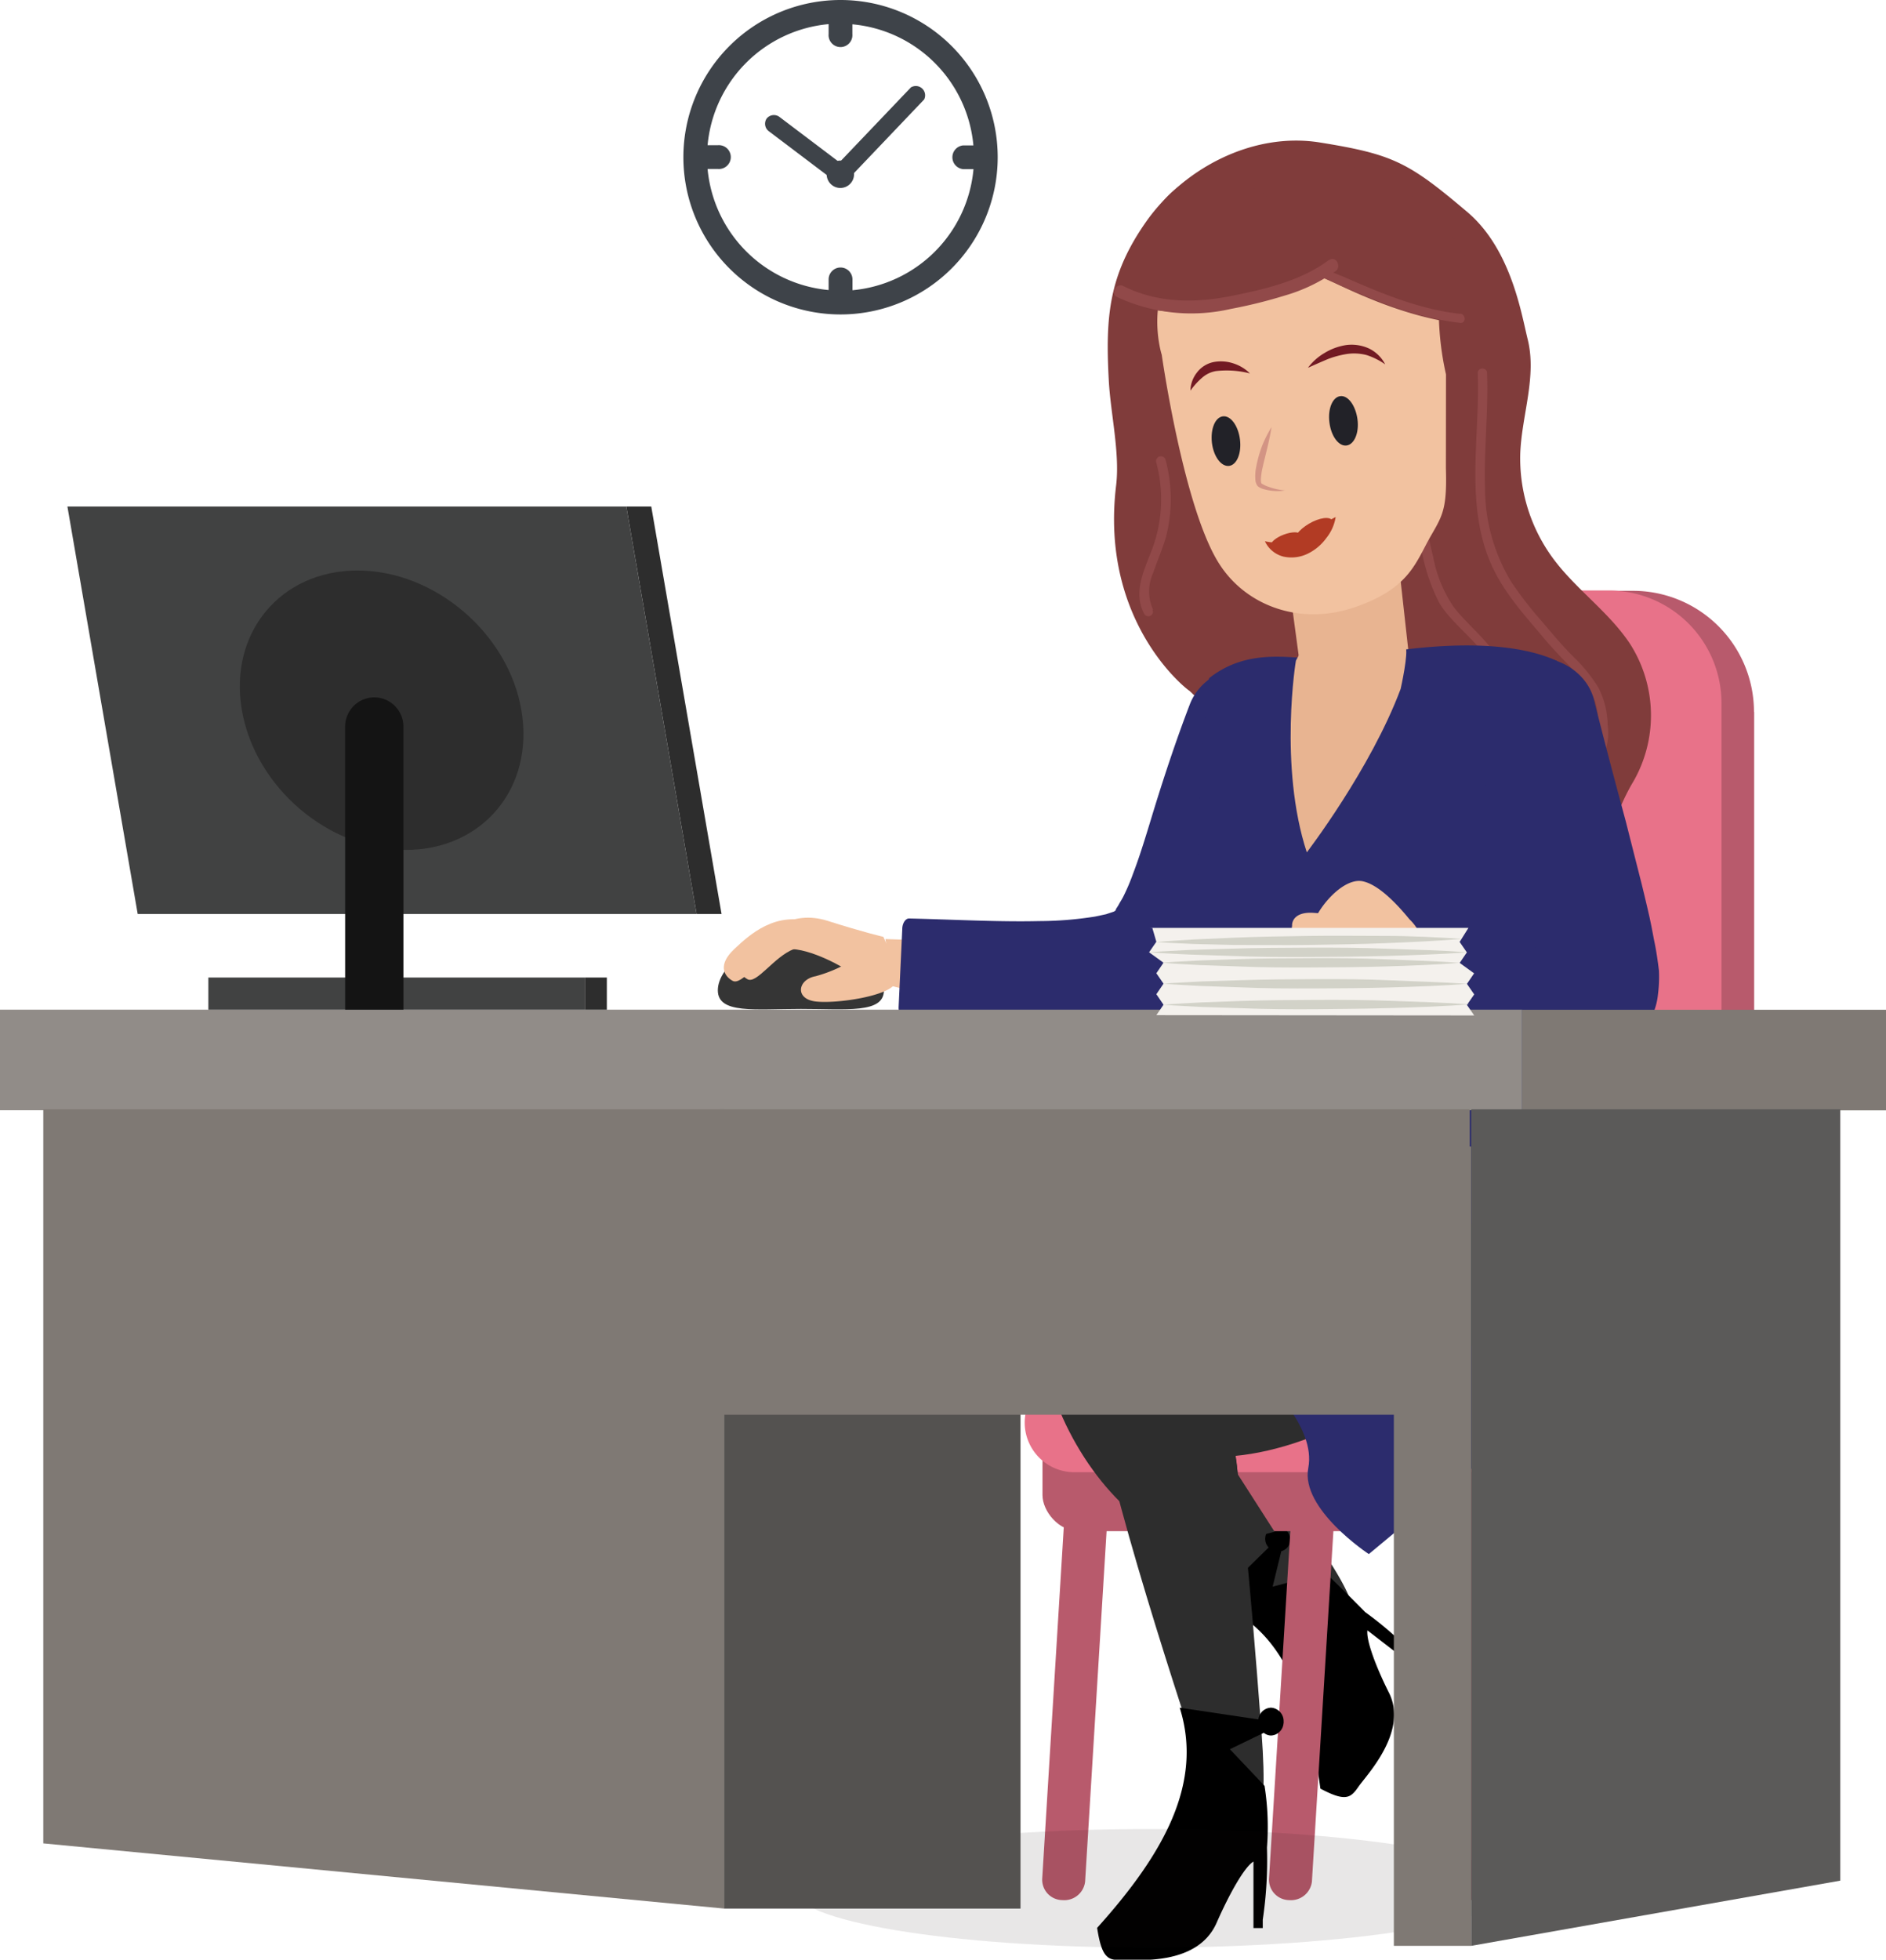 <svg xmlns="http://www.w3.org/2000/svg" viewBox="0 0 202.57 210.4"><defs><style>.cls-1{fill:#2d2d2d;}.cls-2{fill:#b85a6c;}.cls-3{fill:#e87289;}.cls-4{fill:#2c2c6d;}.cls-5{fill:#171211;opacity:0.1;}.cls-6{fill:#545250;}.cls-7{fill:#353535;}.cls-8{fill:#803c3b;}.cls-9{fill:#914949;}.cls-10{fill:#e8b491;}.cls-11{fill:#f2c2a0;}.cls-12{fill:#222228;}.cls-13{fill:#721a23;}.cls-14{fill:#d39484;}.cls-15{fill:#31384f;}.cls-16{fill:#918c88;}.cls-17{fill:#7f7974;}.cls-18{fill:#5b5a59;}.cls-19{fill:#414242;}.cls-20{fill:#141414;}.cls-21{fill:#3e4349;}.cls-22{fill:#f4f1ed;}.cls-23{fill:#d2d2c8;}.cls-24{fill:#b23b24;}</style></defs><g id="Calque_2" data-name="Calque 2"><g id="Calque_1-2" data-name="Calque 1"><path class="cls-1" d="M135.9,173.65s-19.18-12.4-21.24-16.7S127.31,143,127.31,143l2.59,6.87s.88-1.74,13.38,18.52C151.16,181.19,134.46,169.7,135.9,173.65Z"/><path d="M138.16,164.27s0-.08-.09-.11a1.38,1.38,0,0,0-1.91.25,1.34,1.34,0,0,0,.1,1.73l-6,5.89c7.19,2.44,10.16,9.72,11.56,20,2.73,1.45,3.26,1,4.1-.22s5.37-5.89,3.26-10.08c-1.42-2.83-2.45-5.62-2.31-6.69l5.08,3.92.59-.76-.64-.5a36.35,36.35,0,0,0-5.27-4.62c-1.77-1.82-4.29-4.24-4.29-4.24l-5.65,1.51.93-3.81a1.32,1.32,0,0,0,.68-.44,1.36,1.36,0,0,0-.14-1.79v0Z"/><rect class="cls-2" x="111.97" y="149.54" width="76.44" height="14.85" rx="3.88"/><path class="cls-2" d="M136.3,201.73l3.08-50.2a2.25,2.25,0,0,1,2.43-2h0a2.21,2.21,0,0,1,2.18,2.23L140.91,202a2.26,2.26,0,0,1-2.44,2h0A2.19,2.19,0,0,1,136.3,201.73Z"/><path class="cls-2" d="M185,201.73l-3.08-50.2a2.26,2.26,0,0,0-2.44-2h0a2.2,2.2,0,0,0-2.17,2.23L180.4,202a2.25,2.25,0,0,0,2.43,2h0A2.19,2.19,0,0,0,185,201.73Z"/><path class="cls-2" d="M111.94,201.73l3.08-50.2a2.26,2.26,0,0,1,2.44-2h0a2.2,2.2,0,0,1,2.17,2.23L116.55,202a2.25,2.25,0,0,1-2.43,2h0A2.19,2.19,0,0,1,111.94,201.73Z"/><path class="cls-2" d="M160.65,201.73l-3.08-50.2a2.25,2.25,0,0,0-2.43-2h0a2.21,2.21,0,0,0-2.18,2.23L156,202a2.25,2.25,0,0,0,2.44,2h0A2.19,2.19,0,0,0,160.65,201.73Z"/><path class="cls-2" d="M125.41,85.3h81a3.87,3.87,0,0,1,3.87,3.87v37.24a13,13,0,0,1-13,13H125.41a13,13,0,0,1-13-13V98.32a13,13,0,0,1,13-13Z" transform="translate(273.71 -48.98) rotate(90)"/><path class="cls-3" d="M167.38,158.06h-52a5.33,5.33,0,0,1-5.32-5.32h0a5.33,5.33,0,0,1,5.32-5.32h52a5.34,5.34,0,0,1,5.32,5.32h0A5.34,5.34,0,0,1,167.38,158.06Z"/><path class="cls-3" d="M127.75,78.52H200a0,0,0,0,1,0,0v54.13a0,0,0,0,1,0,0H127.75a12.09,12.09,0,0,1-12.09-12.09v-30A12.09,12.09,0,0,1,127.75,78.52Z" transform="translate(263.42 -52.26) rotate(90)"/><path class="cls-1" d="M128.3,187.59s-10.24-30.52-10.37-37.75,14-9.22,14-9.22l-.31,11S132.81,150,135.5,186C137.2,208.79,128.51,181.29,128.3,187.59Z"/><ellipse class="cls-1" cx="122.47" cy="151.15" rx="7.91" ry="15.85" transform="translate(-59.17 81.48) rotate(-30)"/><ellipse class="cls-1" cx="141.21" cy="141.96" rx="21.72" ry="10.99" transform="translate(-52.06 89.63) rotate(-30)"/><path d="M137.87,185a.9.9,0,0,0,0-.16,1.44,1.44,0,0,0-1.37-1.5,1.42,1.42,0,0,0-1.34,1.26l-8.45-1.26c2.5,7.95-1.51,15.47-8.87,23.64.52,3.38,1.24,3.49,2.71,3.44s8.07.72,10.13-4c1.39-3.16,3-6,3.95-6.56V207h1v-.9a43.43,43.43,0,0,0,.45-7.74,28.36,28.36,0,0,0-.26-6.63l-3.72-3.93,3.64-1.76a1.27,1.27,0,0,0,.78.29,1.41,1.41,0,0,0,1.34-1.32l0,0Z"/><path class="cls-4" d="M122.58,138.16l.52.4,12.8,9.72s5.48,4.91,4.62,9.32,6.5,9.25,6.5,9.25l22.5-18.7L133,133.83Z"/><path class="cls-5" d="M162.81,202.74c0,3.51-17.91,6.36-39.37,6.36s-38.33-2.85-38.33-6.36,16.88-6.37,38.33-6.37S162.81,199.22,162.81,202.74Z"/><ellipse class="cls-1" cx="130.27" cy="146.04" rx="12.57" ry="7.91" transform="translate(-64 122.46) rotate(-41.34)"/><rect class="cls-6" x="77.79" y="119.1" width="31.82" height="85.81"/><path class="cls-7" d="M94.94,106.32c0,2.52-4,2-8.92,2s-8.92.57-8.92-2,4-5.8,8.92-5.8S94.94,103.79,94.94,106.32Z"/><path class="cls-8" d="M119.88,52.11c.42-3.47-.61-7.8-.79-11.29-.37-6.84,0-11.3,4-17s11.43-9.69,18.69-8.52c7.9,1.27,9.53,2.14,15.84,7.48,4.7,4,5.79,10.94,6.46,13.63,1,4-.61,8.1-.79,12.18a18.09,18.09,0,0,0,3.79,11.72c2.42,3.12,5.83,5.53,8,8.82a14.25,14.25,0,0,1,.18,15.07,21.7,21.7,0,0,0-2.86,10.07l-22.08-18c-12.08,8.89-19.91.39-22.57-2.11C127.69,74.19,118.08,66.94,119.88,52.11Z"/><path class="cls-9" d="M169.53,83.05a4.44,4.44,0,0,0,2.72-2,6.07,6.07,0,0,0,.42-3.24,9,9,0,0,0-1-4A16.53,16.53,0,0,0,169,70.52c-1.18-1.18-2.24-2.44-3.31-3.71a41.29,41.29,0,0,1-3.36-4.32,19.48,19.48,0,0,1-2.83-10.16c-.13-4.09.38-8.18.22-12.28,0-.64-1-.64-1,0,.26,6.73-1.37,13.87,1.34,20.29,1.34,3.19,3.71,5.72,5.9,8.34,1,1.17,2.05,2.24,3.11,3.34a8.91,8.91,0,0,1,2.29,3.37,10.67,10.67,0,0,1,.33,2.39,7.91,7.91,0,0,1,0,1.82,3.11,3.11,0,0,1-2.39,2.48c-.61.21-.35,1.17.26,1Z"/><path class="cls-9" d="M161.79,74.25c.31-4-3.57-6.33-5.69-9.13a14.29,14.29,0,0,1-2.18-5.39c-.52-2.09-1-4.25-.43-6.38a.5.5,0,0,0-1-.27,12.13,12.13,0,0,0,.2,6,20.31,20.31,0,0,0,1.89,5.63c1.84,3.12,6.49,5.45,6.17,9.53,0,.65,1,.64,1,0Z"/><path class="cls-9" d="M123.85,65.46a4.73,4.73,0,0,1,0-3.93c.45-1.31,1-2.56,1.39-3.9a16.28,16.28,0,0,0-.05-8.26.5.5,0,0,0-1,.27,15.25,15.25,0,0,1-.26,8.8c-.81,2.39-2.4,5-1,7.52a.5.5,0,0,0,.86-.5Z"/><path class="cls-10" d="M138.65,64.16l1.14,8.47s0,2.54,5.79,2.4c5.35-.13,5.74-4.71,5.74-4.71L150,58.4Z"/><path class="cls-11" d="M155.3,50.25c.13,4.3-.33,5.06-1.58,7.22-1.67,2.88-2.24,5.64-8.11,7.69S134,65.1,131.09,60.74c-3.92-5.81-6.31-22.65-6.31-22.65s-5-15.38,17.31-16.92c12.69-.88,12.5,10.23,12.5,10.23a31.47,31.47,0,0,0,.72,8.8Z"/><path class="cls-12" d="M142.79,45.36c.18,1.47,1,2.58,1.84,2.47S146,46.45,145.8,45s-1-2.57-1.84-2.47S142.6,43.9,142.79,45.36Z"/><path class="cls-12" d="M130.17,47.55c.18,1.47,1,2.57,1.84,2.47s1.36-1.38,1.17-2.85-1-2.58-1.84-2.47S130,46.08,130.17,47.55Z"/><path class="cls-13" d="M140.48,39.49a6,6,0,0,1,1.78-1.59,6.29,6.29,0,0,1,2.31-.85,4.5,4.5,0,0,1,2.48.37,3.85,3.85,0,0,1,1.73,1.7,7.42,7.42,0,0,0-2-1A5.34,5.34,0,0,0,144.7,38a10.21,10.21,0,0,0-2.1.56C141.9,38.86,141.2,39.16,140.48,39.49Z"/><path class="cls-13" d="M134.25,40.09a10.1,10.1,0,0,0-3.65-.25,3,3,0,0,0-1.48.71,7.81,7.81,0,0,0-1.26,1.39,3.25,3.25,0,0,1,.69-1.93,3,3,0,0,1,1.86-1.15,4.27,4.27,0,0,1,2.11.17A4.4,4.4,0,0,1,134.25,40.09Z"/><path class="cls-14" d="M136.57,45.86c-.24,1.55-.66,3-1,4.52a7,7,0,0,0-.14,1.08,1.23,1.23,0,0,0,.05.43s0,0,0,0l.1.07c.07.05.16.08.23.13a7.2,7.2,0,0,0,2.2.57,5.32,5.32,0,0,1-2.37-.17,2.52,2.52,0,0,1-.29-.12l-.14-.08a.74.74,0,0,1-.18-.17,1.38,1.38,0,0,1-.2-.69,4.88,4.88,0,0,1,.08-1.22,13.34,13.34,0,0,1,.62-2.27A12.83,12.83,0,0,1,136.57,45.86Z"/><path class="cls-8" d="M129.22,19.83c2.47,4.34,7.19,7.06,11.79,9.39s9.66,4.61,15,5.41c1.26.19,2.92.08,3.32-1.06a2.48,2.48,0,0,0-.11-1.47,21.07,21.07,0,0,0-9.76-12.5c-4.85-2.68-11.19-3.1-16.1-.56"/><path class="cls-9" d="M156.84,33.7c-4.4-.49-8.53-2.22-12.56-4a34,34,0,0,1-9.08-5.19,14.83,14.83,0,0,1-3.57-4.63c-.28-.58-1.14-.07-.86.51a18,18,0,0,0,7.4,7.44,53.14,53.14,0,0,0,5.08,2.5c2,.88,4,1.74,6.06,2.49a33,33,0,0,0,7.53,1.85c.64.07.63-.93,0-1Z"/><path class="cls-8" d="M119.93,32.12c4.16,1.85,8.3,1.43,12.1.78s7.81-1.56,10.9-3.64a1.8,1.8,0,0,0,.87-2.41,3.5,3.5,0,0,0-1.06-1c-4.23-2.88-9.14-7.5-13.31-7s-7.47,6.36-8.08,10.64"/><path class="cls-9" d="M142.71,27.93c-3,2.24-6.89,3.13-10.48,3.85-3.91.78-7.92.76-11.56-1.06-.78-.4-1.47.78-.69,1.17a18.9,18.9,0,0,0,12.2,1.28A52.31,52.31,0,0,0,138,31.73a18.06,18.06,0,0,0,5.45-2.62c.69-.52,0-1.71-.69-1.18Z"/><path class="cls-15" d="M127.23,128.76c1.66,8.18,9.39,19,19.6,19s18.31-9.3,20-17.46C151.87,131.67,133.4,129.17,127.23,128.76Z"/><polygon class="cls-11" points="95.1 100.82 95.87 105.88 100.08 106.95 100.63 101 95.1 100.82"/><path class="cls-11" d="M93.27,100.75s-2.07-.47-6-1.72-6.73,1.28-8.43,2.89-1.16,2.82-.16,3.38,2.86-2.44,5-3.24,6.07,1.31,7.4,2.14,2.16,1.67,4.43,1.49Z"/><path class="cls-11" d="M94.88,100.58s-2.07-.47-6-1.72-6.73,1.28-8.43,2.89-1.16,2.82-.17,3.38,2.87-2.44,5-3.24,6.06,1.31,7.4,2.14,2.16,1.67,4.42,1.49Z"/><path class="cls-11" d="M92,102.81a15,15,0,0,1-4.4,2c-1.93.35-2.25,2.44,0,2.71s8-.59,8.57-2S92,102.81,92,102.81Z"/><path class="cls-4" d="M96.91,99.75c0-.64.36-1.15.73-1.14,5,.12,9.59.38,14,.28a38.62,38.62,0,0,0,6-.49l1.17-.25c.3-.11.63-.2.85-.29l.1-.06h0l0,0a.47.47,0,0,0,.09-.12.08.08,0,0,0,0-.06l.28-.44c.18-.35.4-.66.56-1a22,22,0,0,0,1-2.36C122.39,92,123,90,123.61,88c1.25-4.12,2.64-8.36,4.22-12.47,1.35-3.33,5.6-4.93,9.3-3.62s5.64,4.89,4.39,8c-1.67,3.81-3.13,7.62-4.56,11.59-.72,2-1.41,4-2.36,6.31a32.58,32.58,0,0,1-1.69,3.49c-.31.59-.72,1.19-1.08,1.77l-.65.91a7.52,7.52,0,0,1-.47.64c-.16.21-.4.37-.57.57L129,106.25a11.3,11.3,0,0,1-1.33.93,9.31,9.31,0,0,1-1.46.81l-.81.34-.7.28c-.88.31-1.7.51-2.54.72s-1.57.3-2.32.41a53.42,53.42,0,0,1-8.21.38c-5.13-.09-10-.56-14.55-.84-.34,0-.59-.56-.56-1.2Z"/><path class="cls-4" d="M167.23,93.43h0c0,.39,0,.77,0,1.16v.07l0,1.13v.08c0,.37,0,.74,0,1.12v.06c0,1.56,0,3.1-.08,4.58l-.2,26.89a2.34,2.34,0,0,1-1.06,2.21c-20.2,2.19-20.15,1.43-37.14-1.46-1.2-.67-1.35-1.88-1.22-3.66l1.19-27.79a199.42,199.42,0,0,1,1.14-25c4.06-3.22,8.55-2.14,11.29-2.14h4.18s14.1-3.29,21.91.28Z"/><path class="cls-4" d="M130.32,71.31l.06,0h0Z"/><path class="cls-10" d="M141,68.66s-.66.07-1.8,2.25c0-.21-1.88,11.35,1.16,20.6,0,0,6.86-8.94,10.08-17.55,0,0,.9-4,.51-4.55"/><path class="cls-4" d="M151.38,103.62c0-.67.32-1.2.68-1.19,4.37.07,8.56.51,12.18.59h.22l.1,0,.18,0a1,1,0,0,0,.3-.13c.21-.13.14-.42.05-.58l-.07-.15A.38.38,0,0,1,165,102l-.2-.75c-.27-1-.58-2.07-.9-3.13l-2-6.46c-1.38-4.35-2.79-8.77-4.11-13.23-.92-3.37,1.42-6.86,5.12-7.71s7.4,1.1,8.28,4.34c1.08,4.37,2.25,8.73,3.44,13.16L176.35,95c.28,1.15.56,2.31.83,3.51l.19.91.3,1.57c.23,1.07.38,2.14.51,3.19a14.36,14.36,0,0,1-.1,2.56,6.91,6.91,0,0,1-.65,2.34,8.41,8.41,0,0,1-3.27,3.72,12.29,12.29,0,0,1-4.91,1.68,23.33,23.33,0,0,1-2.79.21c-.48,0-1,0-1.42,0l-.71,0-.6,0c-4.49-.3-8.36-.89-12.12-1.11-.3,0-.52-.57-.5-1.23Z"/><path class="cls-11" d="M152.38,100h0l0,0a5.2,5.2,0,0,0-1-1.31c-1.2-1.47-3.23-3.69-5-4.07-1.6-.35-3.67,1.51-4.81,3.42L141,98c-2-.1-2.25,1-2.22,1.39v0a1.43,1.43,0,0,0,0,.55,1.19,1.19,0,0,0,.2.58,3.15,3.15,0,0,1,.31,1.21,1.13,1.13,0,0,0-.29.82c0,.45-.12,1.07.59,1.5a6.06,6.06,0,0,0,.28.65,1.21,1.21,0,0,0-.68,1.26c.09.51,0,1.26,1.12,1.56,0,.2,0,.42,0,.66a1.13,1.13,0,0,0-.28,1.06c.15.48.12,1.23,1.39,1.32l.13,0c.79,0,1.81.09,2,.12a27,27,0,0,0,6.81-.62c2.79-.54,2.27-4.19,2.27-4.19A8.43,8.43,0,0,0,152.38,100Z"/><path class="cls-15" d="M127.25,129.44c1.66,8.18,9.39,19,19.6,19s18.31-9.3,20-17.45C151.9,132.35,133.42,129.85,127.25,129.44Z"/><rect class="cls-16" y="108.4" width="163.49" height="10.8"/><polygon class="cls-17" points="77.79 204.91 4.65 197.91 4.65 119.1 77.79 119.1 77.79 204.91"/><rect class="cls-17" x="149.71" y="123.1" width="8.3" height="85.81"/><rect class="cls-17" x="77.28" y="119.1" width="80.58" height="32.79"/><rect class="cls-17" x="163.49" y="108.4" width="39.09" height="10.8" transform="translate(366.06 227.61) rotate(180)"/><polygon class="cls-18" points="197.66 201.91 158.02 208.91 158.02 119.1 197.66 119.1 197.66 201.91"/><polygon class="cls-19" points="74.82 98.13 14.79 98.13 7.24 54.38 67.27 54.38 74.82 98.13"/><polygon class="cls-1" points="74.82 98.13 77.5 98.13 69.95 54.38 67.27 54.38 74.82 98.13"/><rect class="cls-19" x="22.38" y="104.95" width="40.44" height="3.45"/><rect class="cls-1" x="62.81" y="104.95" width="2.36" height="3.45" transform="translate(127.99 213.35) rotate(180)"/><path class="cls-1" d="M56,76.25c1.43,8.29-4.13,15-12.42,15s-16.17-6.72-17.6-15,4.13-15,12.42-15S54.61,68,56,76.25Z"/><path class="cls-20" d="M43.33,108.4H37.07V78a3.14,3.14,0,0,1,3.13-3.13h0A3.14,3.14,0,0,1,43.33,78Z"/><path class="cls-21" d="M90.28,0a16.88,16.88,0,1,0,16.88,16.88A16.88,16.88,0,0,0,90.28,0Zm1.28,31.16V30A1.28,1.28,0,0,0,89,30v1.14a14.38,14.38,0,0,1-13-13h1.1a1.28,1.28,0,1,0,0-2.55H76a14.36,14.36,0,0,1,13-13V3.66a1.28,1.28,0,1,0,2.55,0V2.61a14.36,14.36,0,0,1,13,13h-1.09a1.28,1.28,0,0,0,0,2.55h1.1A14.36,14.36,0,0,1,91.56,31.16Z"/><path class="cls-21" d="M88.85,18.83l-6.31-4.77a1,1,0,0,1-.19-1.34,1,1,0,0,1,1.34-.19L90,17.3Z"/><path class="cls-21" d="M97.87,9.35l-7.53,7.89h-.08a1.47,1.47,0,1,0,1.47,1.47c0-.05,0-.09,0-.13l7.53-7.9a1,1,0,0,0-1.38-1.32Z"/><polyline class="cls-22" points="124.2 108.99 124.97 107.87 124.2 106.74 124.97 105.61 124.2 104.49 124.97 103.36 123.42 102.24 124.2 101.11 123.76 99.6 123.42 99.63 123.56 99.62 157.72 99.62 156.8 101.09 156.78 101.09 156.77 101.12 157.55 102.25 156.78 103.38 158.33 104.5 157.56 105.63 158.34 106.76 157.56 107.89 158.34 109.02"/><path class="cls-23" d="M157,100.8c-2.73.23-5.47.35-8.2.46s-5.46.15-8.19.19-5.47,0-8.2,0l-4.1-.1c-1.37-.07-2.74-.11-4.1-.21,1.36-.12,2.73-.19,4.09-.28l4.1-.18c2.73-.12,5.46-.16,8.2-.2s5.46,0,8.2,0S154.25,100.62,157,100.8Z"/><path class="cls-23" d="M156.77,103.38c-2.65.2-5.3.3-8,.38s-5.3.1-7.95.11-5.3,0-8-.12l-4-.14c-1.33-.08-2.65-.13-4-.25,1.33-.11,2.65-.16,4-.24l4-.14c2.66-.09,5.3-.1,8-.11s5.3,0,7.95.12S154.12,103.17,156.77,103.38Z"/><path class="cls-23" d="M157.85,107.83c-2.74.21-5.48.31-8.22.39s-5.48.11-8.22.13-5.48,0-8.22-.11l-4.11-.13c-1.37-.08-2.74-.13-4.11-.24,1.37-.12,2.74-.17,4.11-.25l4.11-.15c2.74-.09,5.48-.11,8.22-.12s5.48,0,8.22.11S155.11,107.63,157.85,107.83Z"/><path class="cls-23" d="M157.56,105.63c-2.72.21-5.43.3-8.15.38s-5.43.1-8.14.11-5.43,0-8.15-.12l-4.07-.14c-1.36-.08-2.72-.13-4.08-.25,1.36-.11,2.72-.16,4.08-.24l4.07-.13c2.72-.09,5.43-.11,8.15-.12s5.43,0,8.14.13S154.84,105.43,157.56,105.63Z"/><path class="cls-23" d="M157.55,102.25c-2.84.2-5.69.3-8.53.38s-5.69.1-8.54.11-5.68,0-8.53-.12l-4.26-.14c-1.43-.08-2.85-.13-4.27-.24,1.42-.12,2.84-.16,4.27-.25l4.26-.13c2.85-.09,5.69-.11,8.54-.12s5.68,0,8.53.12S154.71,102,157.55,102.25Z"/><polygon class="cls-1" points="136.9 164.45 132.63 157.79 128.97 166.48 136.9 164.45"/><path class="cls-24" d="M143.46,55.51a4.77,4.77,0,0,1-1,2.25,5.36,5.36,0,0,1-1.91,1.64,4,4,0,0,1-2.69.36,3,3,0,0,1-2-1.65,7,7,0,0,0,2.11.13,6.14,6.14,0,0,0,1.67-.58,17.69,17.69,0,0,0,1.73-1C142.08,56.29,142.7,55.89,143.46,55.51Z"/><ellipse class="cls-24" cx="138.11" cy="57.99" rx="1.7" ry="0.64" transform="translate(-11.59 52.7) rotate(-20.75)"/><ellipse class="cls-24" cx="141.09" cy="57.07" rx="2.34" ry="0.97" transform="translate(-9.46 79.42) rotate(-30.47)"/></g></g></svg>